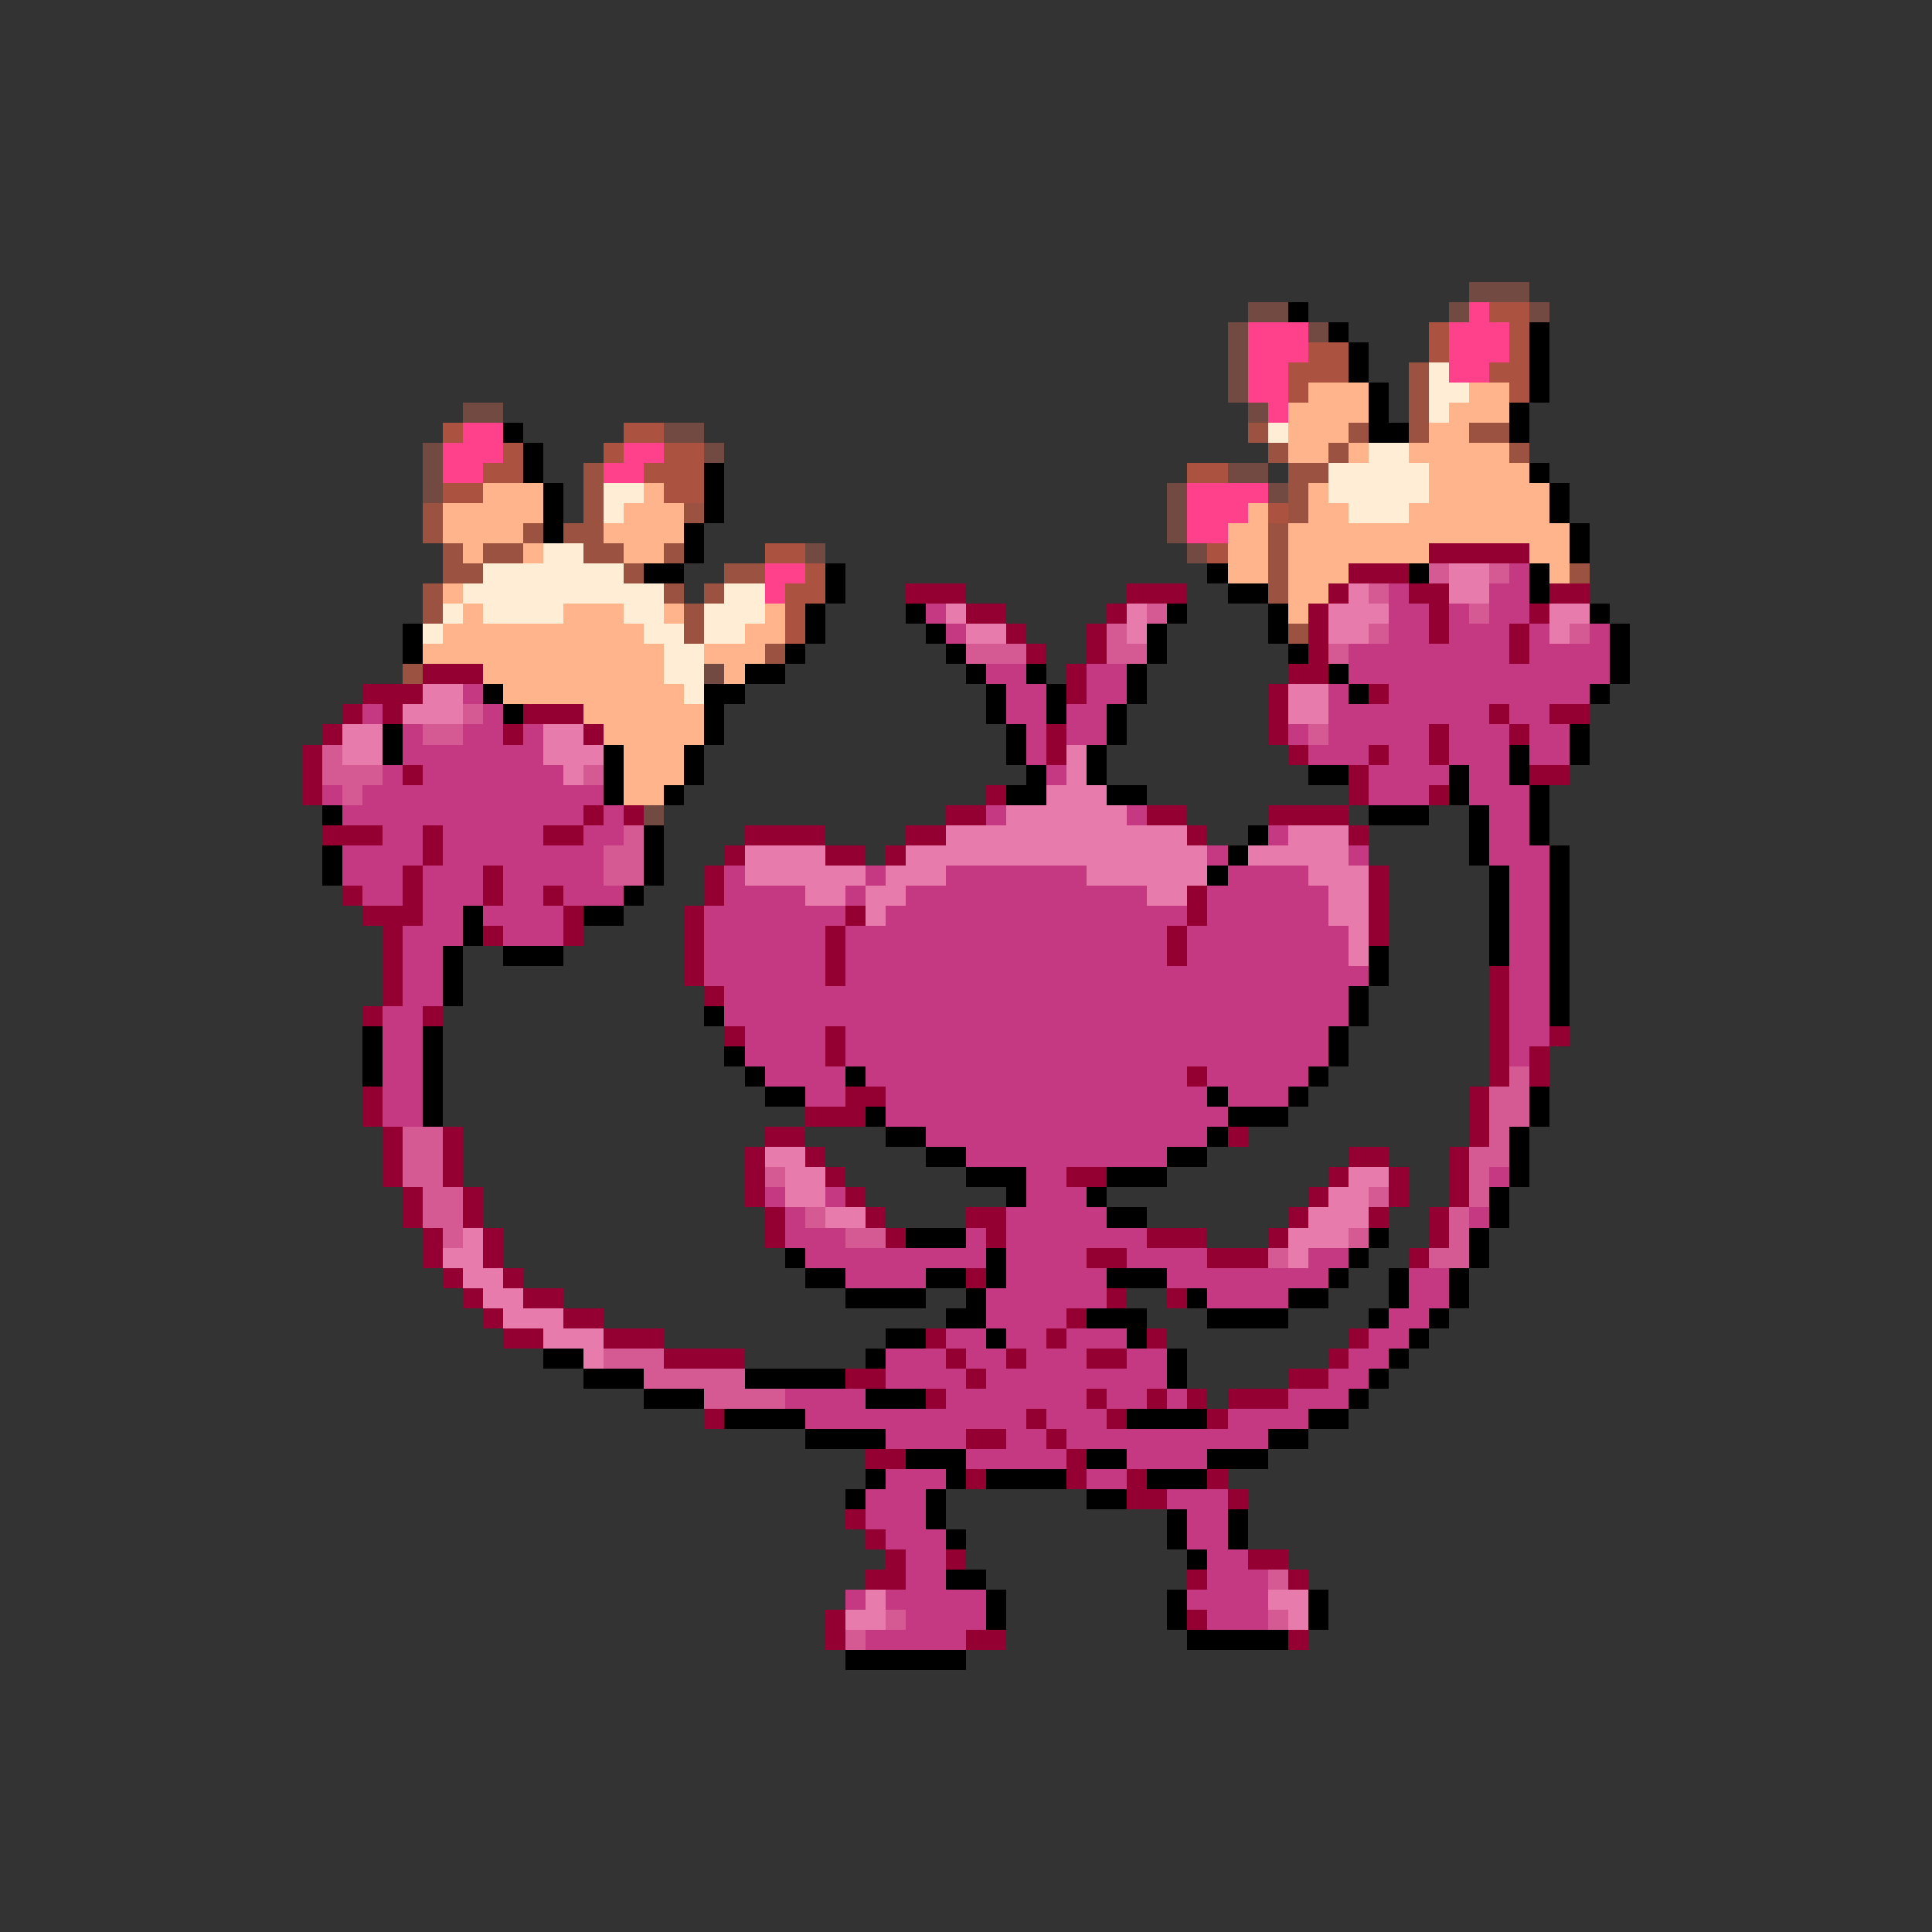 <svg xmlns="http://www.w3.org/2000/svg" viewBox="0 -0.5 96 96" shape-rendering="crispEdges">
<rect x="0" y="-0.5" width="96" height="96" fill="#333333" stroke="none"/>
<path stroke="#734a41" d="M73 14h3M62 15h2M72 15h1M76 15h1M61 16h1M65 16h1M61 17h1M61 18h1M61 19h1M23 20h2M62 20h1M33 21h2M21 22h1M35 22h1M21 23h1M61 23h2M21 24h1M58 24h1M63 24h1M58 25h1M58 26h1M40 27h1M59 27h1M35 33h1M32 40h1" />
<path stroke="#000000" d="M64 15h1M66 16h1M76 16h1M67 17h1M76 17h1M67 18h1M76 18h1M68 19h1M76 19h1M68 20h1M75 20h1M25 21h1M68 21h2M75 21h1M26 22h1M26 23h1M35 23h1M76 23h1M27 24h1M35 24h1M77 24h1M27 25h1M35 25h1M77 25h1M27 26h1M34 26h1M78 26h1M34 27h1M78 27h1M32 28h2M41 28h1M60 28h1M70 28h1M76 28h1M41 29h1M61 29h2M76 29h1M40 30h1M45 30h1M58 30h1M63 30h1M79 30h1M20 31h1M40 31h1M46 31h1M57 31h1M63 31h1M80 31h1M20 32h1M39 32h1M47 32h1M57 32h1M64 32h1M80 32h1M37 33h2M48 33h1M51 33h1M56 33h1M66 33h1M80 33h1M24 34h1M35 34h2M49 34h1M52 34h1M56 34h1M67 34h1M79 34h1M25 35h1M35 35h1M49 35h1M52 35h1M55 35h1M19 36h1M35 36h1M50 36h1M55 36h1M78 36h1M19 37h1M30 37h1M34 37h1M50 37h1M54 37h1M75 37h1M78 37h1M30 38h1M34 38h1M51 38h1M54 38h1M65 38h2M72 38h1M75 38h1M30 39h1M33 39h1M50 39h2M55 39h2M72 39h1M76 39h1M16 40h1M68 40h3M73 40h1M76 40h1M32 41h1M62 41h1M73 41h1M76 41h1M16 42h1M32 42h1M61 42h1M73 42h1M77 42h1M16 43h1M32 43h1M60 43h1M74 43h1M77 43h1M31 44h1M74 44h1M77 44h1M23 45h1M29 45h2M74 45h1M77 45h1M23 46h1M74 46h1M77 46h1M22 47h1M25 47h3M68 47h1M74 47h1M77 47h1M22 48h1M68 48h1M77 48h1M22 49h1M67 49h1M77 49h1M35 50h1M67 50h1M77 50h1M18 51h1M21 51h1M66 51h1M18 52h1M21 52h1M36 52h1M66 52h1M18 53h1M21 53h1M37 53h1M42 53h1M65 53h1M21 54h1M38 54h2M60 54h1M64 54h1M76 54h1M21 55h1M43 55h1M61 55h3M76 55h1M44 56h2M60 56h1M75 56h1M46 57h2M58 57h2M75 57h1M48 58h3M55 58h3M75 58h1M50 59h1M54 59h1M74 59h1M55 60h2M74 60h1M45 61h3M68 61h1M73 61h1M39 62h1M49 62h1M67 62h1M73 62h1M40 63h2M46 63h2M49 63h1M55 63h3M66 63h1M69 63h1M72 63h1M42 64h4M48 64h1M59 64h1M64 64h2M69 64h1M72 64h1M47 65h2M54 65h3M60 65h4M68 65h1M71 65h1M44 66h2M49 66h1M56 66h1M70 66h1M27 67h2M43 67h1M58 67h1M69 67h1M29 68h3M37 68h5M58 68h1M68 68h1M32 69h3M43 69h3M67 69h1M36 70h4M56 70h4M65 70h2M40 71h4M63 71h2M45 72h3M54 72h2M60 72h3M43 73h1M47 73h1M49 73h4M57 73h3M42 74h1M46 74h1M54 74h2M46 75h1M58 75h1M61 75h1M47 76h1M58 76h1M61 76h1M59 77h1M47 78h2M49 79h1M58 79h1M65 79h1M49 80h1M58 80h1M65 80h1M59 81h5M42 82h6" />
<path stroke="#ff418b" d="M73 15h1M62 16h3M72 16h3M62 17h3M72 17h3M62 18h2M72 18h2M62 19h2M63 20h1M23 21h2M22 22h3M31 22h2M22 23h2M30 23h2M59 24h4M59 25h3M59 26h2M38 28h2M38 29h1" />
<path stroke="#ac5241" d="M74 15h2M71 16h1M75 16h1M65 17h2M71 17h1M75 17h1M64 18h3M74 18h2M64 19h1M75 19h1M22 21h1M31 21h2M25 22h1M30 22h1M33 22h2M24 23h2M32 23h3M59 23h2M22 24h2M33 24h2M63 25h1M38 27h2M60 27h1M40 28h1M39 29h2M39 30h1M39 31h1" />
<path stroke="#9c5241" d="M70 18h1M70 19h1M70 20h1M62 21h1M67 21h1M70 21h1M73 21h2M63 22h1M66 22h1M75 22h1M29 23h1M64 23h2M29 24h1M64 24h1M21 25h1M29 25h1M34 25h1M64 25h1M21 26h1M26 26h1M28 26h2M63 26h1M22 27h1M24 27h2M29 27h2M33 27h1M63 27h1M22 28h2M31 28h1M36 28h2M63 28h1M78 28h1M21 29h1M33 29h1M35 29h1M63 29h1M21 30h1M34 30h1M34 31h1M64 31h1M38 32h1M20 33h1" />
<path stroke="#ffeed5" d="M71 18h1M71 19h2M71 20h1M63 21h1M68 22h2M66 23h5M30 24h2M66 24h5M30 25h1M67 25h3M27 27h2M24 28h7M23 29h10M36 29h2M22 30h1M24 30h4M31 30h2M35 30h3M21 31h1M32 31h2M35 31h2M33 32h2M33 33h2M34 34h1" />
<path stroke="#ffb48b" d="M65 19h3M73 19h2M64 20h4M72 20h3M64 21h3M71 21h2M64 22h2M67 22h1M70 22h5M71 23h5M24 24h3M32 24h1M65 24h1M71 24h6M22 25h5M31 25h3M62 25h1M65 25h2M70 25h7M22 26h4M30 26h4M61 26h2M64 26h14M23 27h1M26 27h1M31 27h2M61 27h2M64 27h7M76 27h2M61 28h2M64 28h3M77 28h1M22 29h1M64 29h2M23 30h1M28 30h3M33 30h1M38 30h1M64 30h1M22 31h10M37 31h2M21 32h12M35 32h3M24 33h9M36 33h1M25 34h9M29 35h6M30 36h5M31 37h3M31 38h3M31 39h2" />
<path stroke="#940031" d="M71 27h5M67 28h3M45 29h3M56 29h3M66 29h1M70 29h2M77 29h2M48 30h2M55 30h1M65 30h1M71 30h1M76 30h1M50 31h1M54 31h1M65 31h1M71 31h1M75 31h1M51 32h1M54 32h1M65 32h1M75 32h1M21 33h3M53 33h1M64 33h2M18 34h3M53 34h1M63 34h1M68 34h1M17 35h1M19 35h1M26 35h3M63 35h1M74 35h1M77 35h2M16 36h1M25 36h1M29 36h1M52 36h1M63 36h1M71 36h1M75 36h1M15 37h1M52 37h1M64 37h1M68 37h1M71 37h1M15 38h1M20 38h1M67 38h1M76 38h2M15 39h1M49 39h1M67 39h1M71 39h1M29 40h1M31 40h1M47 40h2M57 40h2M63 40h4M16 41h3M21 41h1M27 41h2M37 41h4M45 41h2M59 41h1M67 41h1M21 42h1M36 42h1M41 42h2M44 42h1M20 43h1M24 43h1M35 43h1M68 43h1M17 44h1M20 44h1M24 44h1M27 44h1M35 44h1M59 44h1M68 44h1M18 45h3M28 45h1M34 45h1M42 45h1M59 45h1M68 45h1M19 46h1M24 46h1M28 46h1M34 46h1M41 46h1M58 46h1M68 46h1M19 47h1M34 47h1M41 47h1M58 47h1M19 48h1M34 48h1M41 48h1M74 48h1M19 49h1M35 49h1M74 49h1M18 50h1M21 50h1M74 50h1M36 51h1M41 51h1M74 51h1M77 51h1M41 52h1M74 52h1M76 52h1M59 53h1M74 53h1M76 53h1M18 54h1M42 54h2M73 54h1M18 55h1M40 55h3M73 55h1M19 56h1M22 56h1M38 56h2M61 56h1M73 56h1M19 57h1M22 57h1M37 57h1M40 57h1M67 57h2M72 57h1M19 58h1M22 58h1M37 58h1M41 58h1M53 58h2M66 58h1M69 58h1M72 58h1M20 59h1M23 59h1M37 59h1M42 59h1M65 59h1M69 59h1M72 59h1M20 60h1M23 60h1M38 60h1M43 60h1M48 60h2M64 60h1M68 60h1M71 60h1M21 61h1M24 61h1M38 61h1M44 61h1M49 61h1M57 61h3M63 61h1M71 61h1M21 62h1M24 62h1M54 62h2M60 62h3M70 62h1M22 63h1M25 63h1M48 63h1M23 64h1M26 64h2M55 64h1M58 64h1M24 65h1M28 65h2M53 65h1M25 66h2M30 66h3M46 66h1M52 66h1M57 66h1M67 66h1M33 67h4M47 67h1M50 67h1M54 67h2M66 67h1M42 68h2M48 68h1M64 68h2M46 69h1M54 69h1M57 69h1M59 69h1M61 69h3M35 70h1M51 70h1M55 70h1M60 70h1M48 71h2M52 71h1M43 72h2M53 72h1M48 73h1M53 73h1M56 73h1M60 73h1M56 74h2M61 74h1M42 75h1M43 76h1M44 77h1M47 77h1M62 77h2M43 78h2M59 78h1M64 78h1M41 80h1M59 80h1M41 81h1M48 81h2M64 81h1" />
<path stroke="#d55a94" d="M71 28h1M74 28h1M68 29h1M57 30h1M73 30h1M55 31h1M68 31h1M78 31h1M48 32h3M55 32h2M66 32h1M23 35h1M21 36h2M65 36h1M16 37h1M16 38h3M29 38h1M17 39h1M31 41h1M30 42h2M30 43h2M75 53h1M74 54h2M74 55h2M20 56h2M74 56h1M20 57h2M73 57h2M20 58h2M38 58h1M73 58h1M21 59h2M68 59h1M73 59h1M21 60h2M40 60h1M72 60h1M22 61h1M42 61h2M67 61h1M72 61h1M63 62h1M71 62h2M30 67h3M32 68h5M35 69h4M63 78h1M44 80h1M63 80h1M42 81h1" />
<path stroke="#e67bac" d="M72 28h2M67 29h1M72 29h2M47 30h1M56 30h1M66 30h3M77 30h2M48 31h2M56 31h1M66 31h2M77 31h1M21 34h2M64 34h2M20 35h3M64 35h2M17 36h2M27 36h2M17 37h2M27 37h3M53 37h1M28 38h1M53 38h1M52 39h3M50 40h6M47 41h12M64 41h3M37 42h4M45 42h15M62 42h5M37 43h6M44 43h3M54 43h6M65 43h3M40 44h2M43 44h2M57 44h2M66 44h2M43 45h1M66 45h2M67 46h1M67 47h1M38 57h2M39 58h2M67 58h2M39 59h2M66 59h2M41 60h2M65 60h3M23 61h1M64 61h3M22 62h2M64 62h1M23 63h2M24 64h2M25 65h3M27 66h3M29 67h1M43 79h1M63 79h2M42 80h2M64 80h1" />
<path stroke="#c53983" d="M75 28h1M69 29h1M74 29h2M46 30h1M69 30h2M72 30h1M74 30h2M47 31h1M69 31h2M72 31h3M76 31h1M79 31h1M67 32h8M76 32h4M49 33h2M54 33h2M67 33h13M23 34h1M50 34h2M54 34h2M66 34h1M69 34h10M18 35h1M24 35h1M50 35h2M53 35h2M66 35h8M75 35h2M20 36h1M23 36h2M26 36h1M51 36h1M53 36h2M64 36h1M66 36h5M72 36h3M76 36h2M20 37h7M51 37h1M65 37h3M69 37h2M72 37h3M76 37h2M19 38h1M21 38h7M52 38h1M68 38h4M73 38h2M16 39h1M18 39h12M68 39h3M73 39h3M17 40h12M30 40h1M49 40h1M56 40h1M74 40h2M19 41h2M22 41h5M29 41h2M63 41h1M74 41h2M17 42h4M22 42h8M60 42h1M67 42h1M74 42h3M17 43h3M21 43h3M25 43h5M36 43h1M43 43h1M47 43h7M61 43h4M75 43h2M18 44h2M21 44h3M25 44h2M28 44h3M36 44h4M42 44h1M45 44h12M60 44h6M75 44h2M21 45h2M24 45h4M35 45h7M44 45h15M60 45h6M75 45h2M20 46h3M25 46h3M35 46h6M42 46h16M59 46h8M75 46h2M20 47h2M35 47h6M42 47h16M59 47h8M75 47h2M20 48h2M35 48h6M42 48h26M75 48h2M20 49h2M36 49h31M75 49h2M19 50h2M36 50h31M75 50h2M19 51h2M37 51h4M42 51h24M75 51h2M19 52h2M37 52h4M42 52h24M75 52h1M19 53h2M38 53h4M43 53h16M60 53h5M19 54h2M40 54h2M44 54h16M61 54h3M19 55h2M44 55h17M46 56h14M48 57h10M51 58h2M74 58h1M38 59h1M41 59h1M51 59h3M39 60h1M50 60h5M73 60h1M39 61h3M48 61h1M50 61h7M40 62h9M50 62h4M56 62h4M65 62h2M42 63h4M50 63h5M58 63h8M70 63h2M49 64h6M60 64h4M70 64h2M49 65h4M69 65h2M47 66h2M50 66h2M53 66h3M68 66h2M44 67h3M48 67h2M51 67h3M56 67h2M67 67h2M44 68h4M49 68h9M66 68h2M39 69h4M47 69h7M55 69h2M58 69h1M64 69h3M40 70h11M52 70h3M61 70h4M44 71h4M50 71h2M53 71h10M48 72h5M56 72h4M44 73h3M54 73h2M43 74h3M58 74h3M43 75h3M59 75h2M44 76h3M59 76h2M45 77h2M60 77h2M45 78h2M60 78h3M42 79h1M44 79h5M59 79h4M45 80h4M60 80h3M43 81h5" />
</svg>